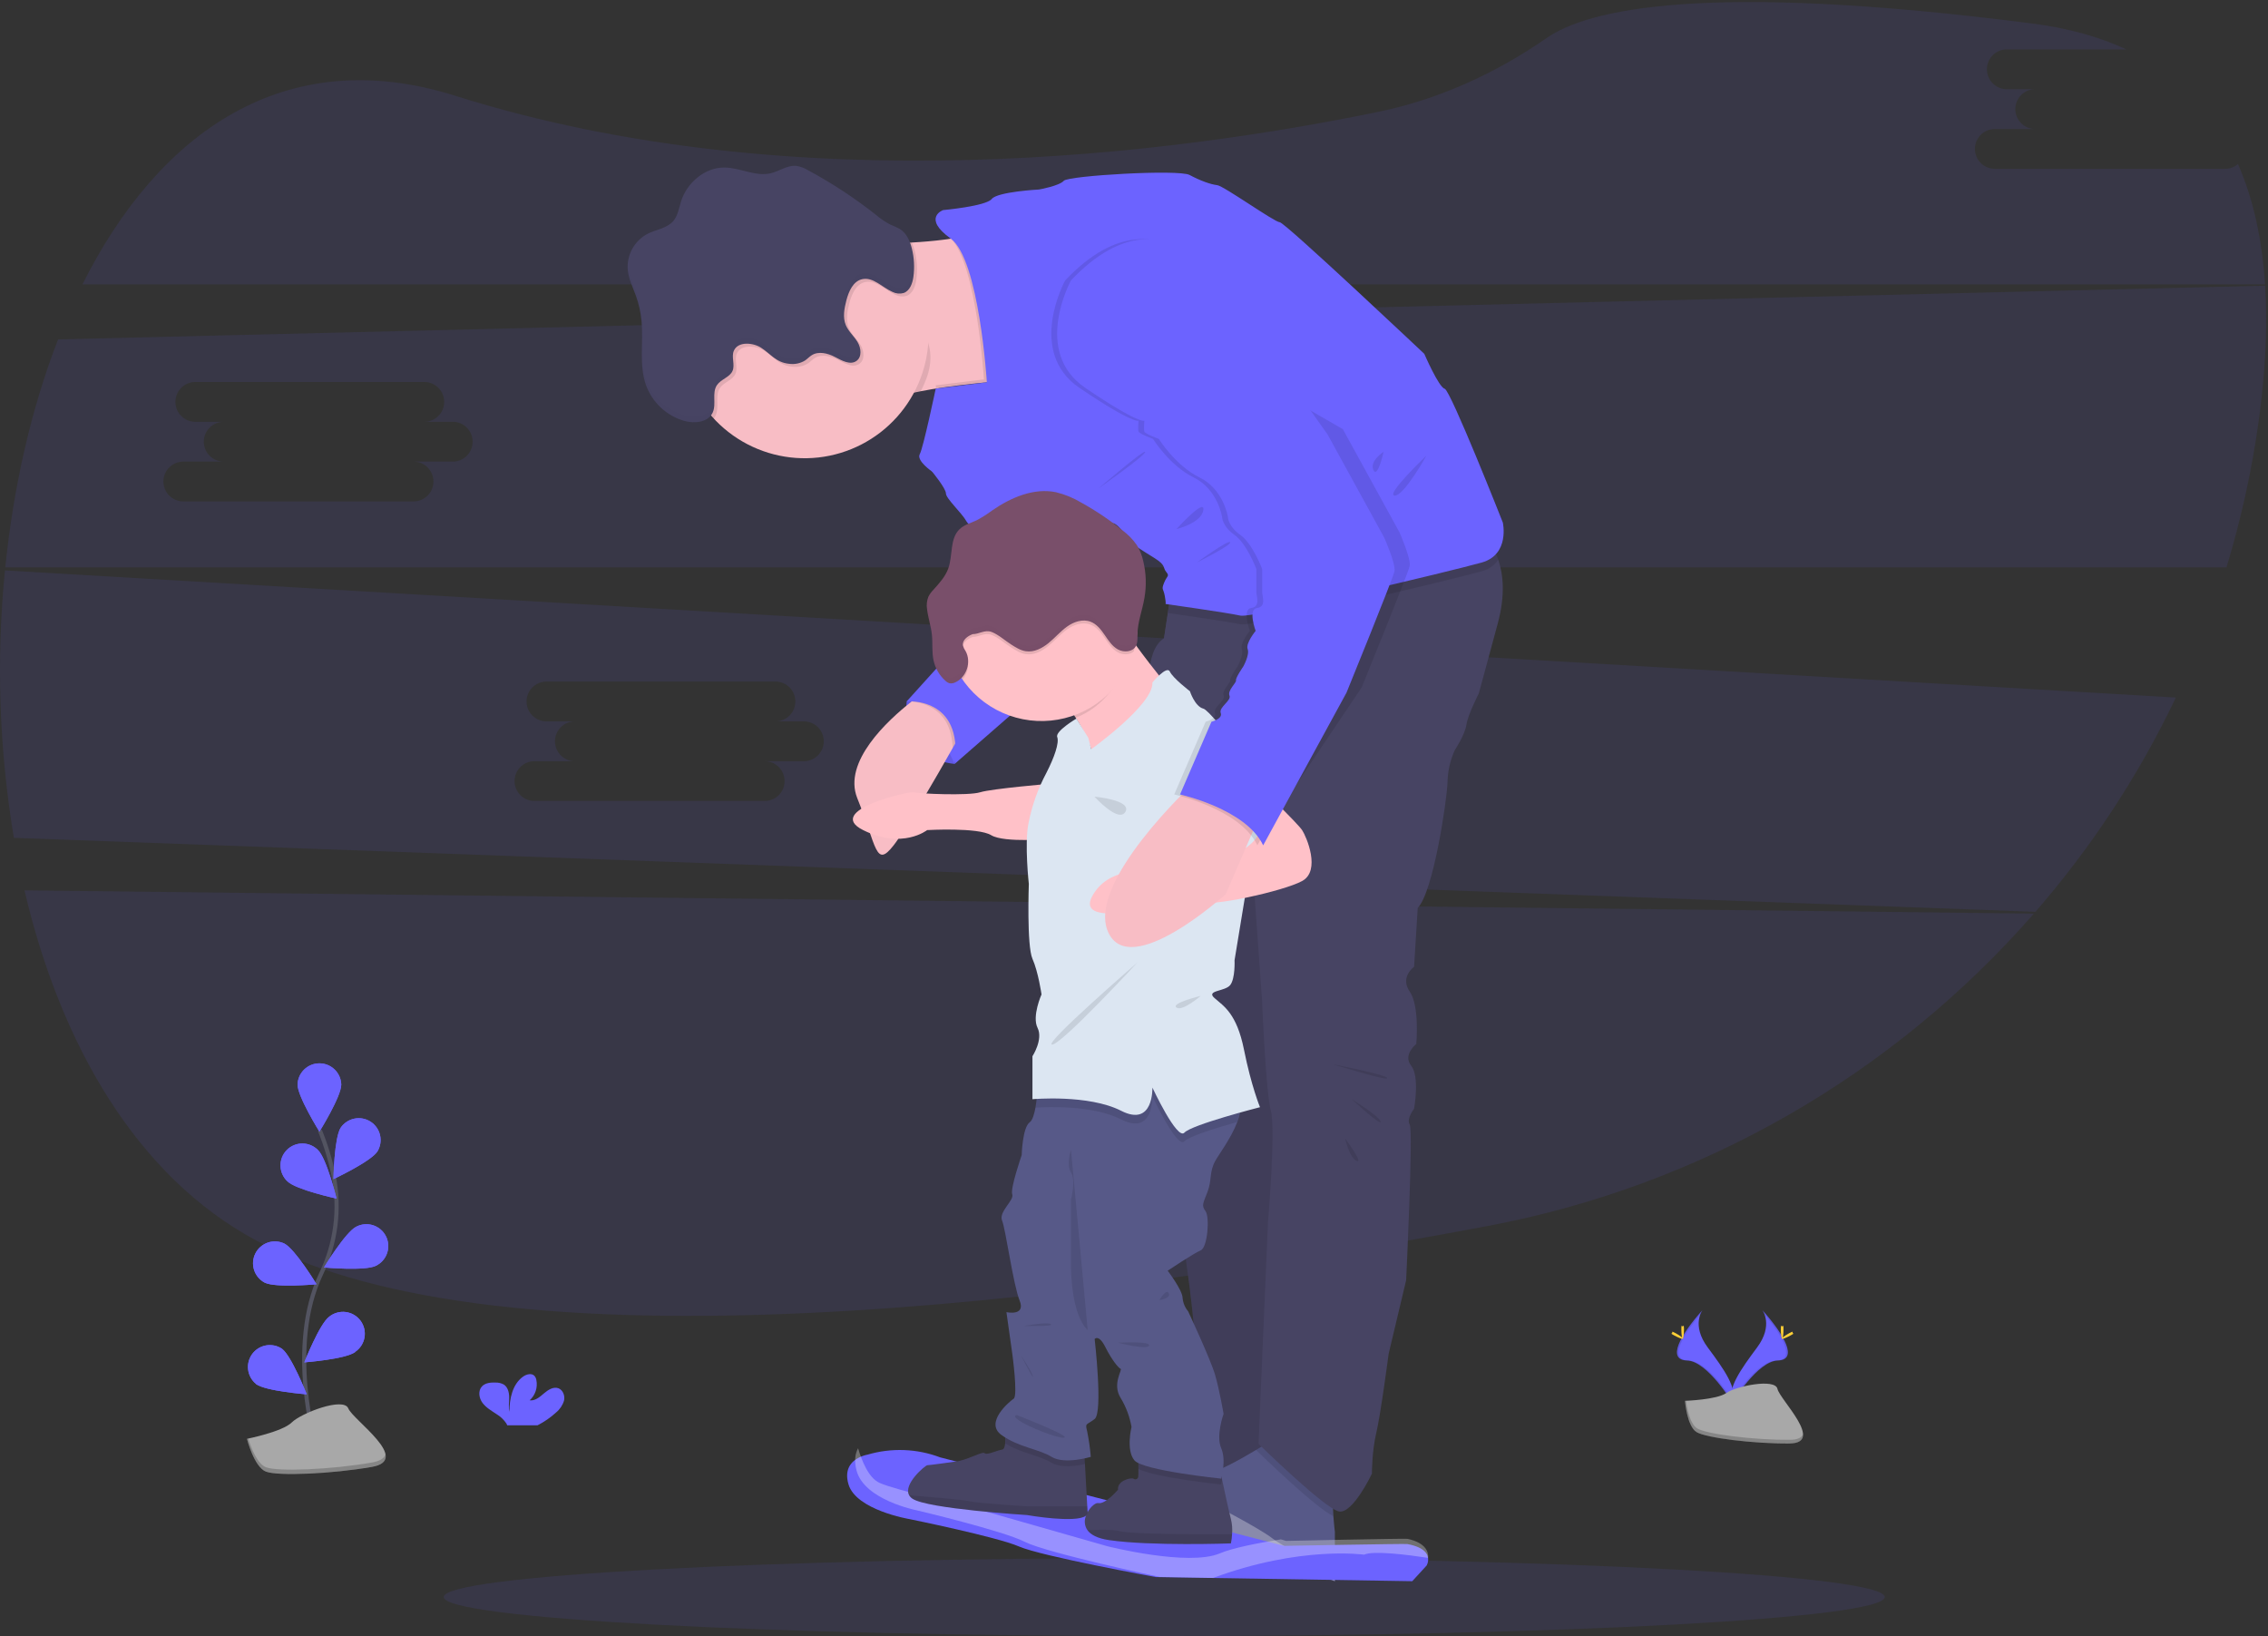 <svg width="1098" height="792" viewBox="0 0 1098 792" fill="none" xmlns="http://www.w3.org/2000/svg">
<rect x="0" y="0" width="1098" height="792" fill="#333333" stroke="none"/>
<g id="fatherhood 1">
<g id="Group">
<path id="Vector" opacity="0.1" d="M11.86 430.97C29.22 505.17 65.969 569.31 124.039 600.44C244.749 665.05 516.96 631.72 720.109 593.44C822.765 574.161 915.947 520.896 984.65 442.22L11.86 430.97Z" fill="#6C63FF"/>
<path id="Vector 2" opacity="0.1" d="M1077.21 81.71H965.74C963.186 81.71 960.737 80.695 958.931 78.889C957.125 77.084 956.109 74.634 956.109 72.08C956.109 69.526 957.125 67.076 958.931 65.271C960.737 63.465 963.186 62.45 965.74 62.45H985.01C982.508 62.369 980.136 61.319 978.395 59.521C976.654 57.723 975.681 55.318 975.681 52.815C975.681 50.312 976.654 47.907 978.395 46.109C980.136 44.311 982.508 43.261 985.01 43.18H971.25C968.748 43.099 966.376 42.049 964.635 40.251C962.894 38.453 961.919 36.048 961.919 33.545C961.919 31.042 962.894 28.637 964.635 26.839C966.376 25.041 968.748 23.991 971.25 23.91H1029.43C1016.52 17.91 1001.43 13.64 984.04 11.4C825.4 -8.97 768.76 4.51 748.78 18.4C724.13 35.5 696.63 48.08 667.24 54.14C569.36 74.33 386.309 98.63 220.399 46.36C137.939 20.36 76.659 64.28 39.919 137.64H1096.56C1095.18 116.32 1091.05 96.64 1083.47 79.4C1081.73 80.897 1079.51 81.717 1077.21 81.71Z" fill="#6C63FF"/>
<path id="Vector 3" opacity="0.1" d="M2.399 276.1C-1.882 319.251 -0.429 362.78 6.719 405.55L985.4 441.35C1012.65 410.009 1035.52 375.122 1053.4 337.64L2.399 276.1ZM389.479 368.44H370.21C372.764 368.44 375.212 369.455 377.018 371.261C378.824 373.067 379.839 375.516 379.839 378.07C379.839 380.624 378.824 383.073 377.018 384.879C375.212 386.685 372.764 387.7 370.21 387.7H258.74C256.186 387.7 253.736 386.685 251.93 384.879C250.124 383.073 249.109 380.624 249.109 378.07C249.109 375.516 250.124 373.067 251.93 371.261C253.736 369.455 256.186 368.44 258.74 368.44H278.009C275.507 368.359 273.136 367.309 271.395 365.511C269.654 363.713 268.68 361.308 268.68 358.805C268.68 356.302 269.654 353.897 271.395 352.099C273.136 350.301 275.507 349.251 278.009 349.17H264.249C261.747 349.089 259.375 348.039 257.634 346.241C255.893 344.443 254.919 342.038 254.919 339.535C254.919 337.032 255.893 334.627 257.634 332.829C259.375 331.031 261.747 329.981 264.249 329.9H375.719C378.221 329.981 380.594 331.031 382.335 332.829C384.076 334.627 385.049 337.032 385.049 339.535C385.049 342.038 384.076 344.443 382.335 346.241C380.594 348.039 378.221 349.089 375.719 349.17H389.479C391.981 349.251 394.353 350.301 396.094 352.099C397.835 353.897 398.809 356.302 398.809 358.805C398.809 361.308 397.835 363.713 396.094 365.511C394.353 367.309 391.981 368.359 389.479 368.44Z" fill="#6C63FF"/>
<path id="Vector 4" opacity="0.1" d="M1096.61 138.28L28.13 164.28C15.13 197.69 6.56 235.44 2.56 274.61H1077.89C1084.91 251.612 1090.1 228.095 1093.42 204.28C1096.62 181.27 1097.9 159.01 1096.61 138.28ZM219.48 223.44H200.21C201.475 223.44 202.727 223.689 203.895 224.173C205.064 224.657 206.125 225.366 207.019 226.261C207.914 227.155 208.623 228.216 209.107 229.385C209.591 230.553 209.84 231.805 209.84 233.07C209.84 234.335 209.591 235.587 209.107 236.755C208.623 237.924 207.914 238.985 207.019 239.879C206.125 240.774 205.064 241.483 203.895 241.967C202.727 242.451 201.475 242.7 200.21 242.7H88.74C86.186 242.7 83.736 241.685 81.93 239.879C80.124 238.074 79.109 235.624 79.109 233.07C79.109 230.516 80.124 228.067 81.93 226.261C83.736 224.455 86.186 223.44 88.74 223.44H108.01C105.508 223.359 103.136 222.309 101.395 220.511C99.653 218.713 98.68 216.308 98.68 213.805C98.68 211.302 99.653 208.897 101.395 207.099C103.136 205.301 105.508 204.251 108.01 204.17H94.249C91.748 204.089 89.376 203.039 87.635 201.241C85.893 199.443 84.92 197.038 84.92 194.535C84.92 192.032 85.893 189.627 87.635 187.829C89.376 186.031 91.748 184.981 94.249 184.9H205.72C208.222 184.981 210.594 186.031 212.335 187.829C214.076 189.627 215.049 192.032 215.049 194.535C215.049 197.038 214.076 199.443 212.335 201.241C210.594 203.039 208.222 204.089 205.72 204.17H219.48C221.982 204.251 224.354 205.301 226.095 207.099C227.836 208.897 228.81 211.302 228.81 213.805C228.81 216.308 227.836 218.713 226.095 220.511C224.354 222.309 221.982 223.359 219.48 223.44Z" fill="#6C63FF"/>
<path id="Vector 5" opacity="0.1" d="M563.63 791.89C756.284 791.89 912.46 783.437 912.46 773.01C912.46 762.583 756.284 754.13 563.63 754.13C370.977 754.13 214.799 762.583 214.799 773.01C214.799 783.437 370.977 791.89 563.63 791.89Z" fill="#6C63FF"/>
<path id="Vector 6" d="M853.22 634.18C853.22 634.18 858.709 641.37 850.679 652.18C842.649 662.99 836.029 672.18 838.679 678.95C838.679 678.95 850.789 658.8 860.679 658.52C870.569 658.24 864.06 646.3 853.22 634.18Z" fill="#6C63FF"/>
<path id="Vector 7" opacity="0.1" d="M853.22 634.18C853.694 634.876 854.07 635.633 854.34 636.43C863.96 647.74 869.08 658.29 859.84 658.55C851.22 658.8 840.889 674.2 838.419 678.09C838.497 678.392 838.595 678.689 838.71 678.98C838.71 678.98 850.82 658.83 860.71 658.55C870.6 658.27 864.06 646.3 853.22 634.18Z" fill="black"/>
<path id="Vector 8" d="M863.43 643.34C863.43 645.87 863.149 647.92 862.799 647.92C862.449 647.92 862.16 645.87 862.16 643.34C862.16 640.81 862.52 642 862.87 642C863.22 642 863.43 640.81 863.43 643.34Z" fill="#FFD037"/>
<path id="Vector 9" d="M866.93 646.36C864.71 647.57 862.78 648.3 862.61 647.99C862.44 647.68 864.11 646.45 866.33 645.24C868.55 644.03 867.67 644.91 867.84 645.24C868.01 645.57 869.15 645.15 866.93 646.36Z" fill="#FFD037"/>
<path id="Vector 10" d="M824.2 634.18C824.2 634.18 818.71 641.37 826.74 652.18C834.77 662.99 841.38 672.18 838.74 678.95C838.74 678.95 826.62 658.8 816.74 658.52C806.86 658.24 813.35 646.3 824.2 634.18Z" fill="#6C63FF"/>
<path id="Vector 11" opacity="0.1" d="M824.2 634.18C823.722 634.873 823.345 635.631 823.08 636.43C813.46 647.74 808.33 658.29 817.58 658.55C826.19 658.8 836.58 674.2 839 678.09C838.92 678.39 838.82 678.68 838.71 678.98C838.71 678.98 826.59 658.83 816.71 658.55C806.83 658.27 813.35 646.3 824.2 634.18Z" fill="black"/>
<path id="Vector 12" d="M813.99 643.34C813.99 645.87 814.27 647.92 814.62 647.92C814.97 647.92 815.26 645.87 815.26 643.34C815.26 640.81 814.899 642 814.549 642C814.199 642 813.99 640.81 813.99 643.34Z" fill="#FFD037"/>
<path id="Vector 13" d="M810.479 646.36C812.699 647.57 814.639 648.3 814.809 647.99C814.979 647.68 813.31 646.45 811.09 645.24C808.87 644.03 809.75 644.91 809.58 645.24C809.41 645.57 808.259 645.15 810.479 646.36Z" fill="#FFD037"/>
<path id="Vector 14" d="M815.74 678.04C815.74 678.04 831.1 677.56 835.74 674.27C840.38 670.98 859.37 667.03 860.52 672.27C861.67 677.51 883.6 698.56 866.26 698.7C848.92 698.84 825.97 696 821.35 693.19C816.73 690.38 815.74 678.04 815.74 678.04Z" fill="#A8A8A8"/>
<path id="Vector 15" opacity="0.2" d="M866.56 696.91C849.22 697.05 826.27 694.21 821.65 691.4C818.13 689.25 816.73 681.56 816.26 678.02H815.75C815.75 678.02 816.75 690.4 821.34 693.22C825.93 696.04 848.91 698.87 866.25 698.73C871.25 698.73 872.99 696.91 872.89 694.27C872.19 695.89 870.28 696.88 866.56 696.91Z" fill="black"/>
<path id="Vector 16" d="M269.239 683.66C271.074 682.162 272.413 680.143 273.079 677.87C273.569 675.58 272.589 672.87 270.399 671.98C267.939 671.04 265.309 672.75 263.309 674.47C261.309 676.19 259.039 678.16 256.429 677.79C257.771 676.575 258.775 675.032 259.343 673.312C259.911 671.593 260.023 669.756 259.669 667.98C259.555 667.244 259.244 666.553 258.769 665.98C257.399 664.52 254.929 665.14 253.289 666.29C248.089 669.95 246.639 677.02 246.609 683.37C246.089 681.08 246.529 678.69 246.519 676.37C246.509 674.05 245.859 671.37 243.879 670.14C242.65 669.484 241.271 669.16 239.879 669.2C237.539 669.11 234.939 669.35 233.339 671.05C231.339 673.18 231.869 676.74 233.599 679.05C235.329 681.36 237.949 682.86 240.359 684.47C242.299 685.623 243.953 687.199 245.199 689.08C245.341 689.347 245.461 689.624 245.559 689.91H260.209C263.487 688.243 266.525 686.141 269.239 683.66Z" fill="#6C63FF"/>
<path id="Vector 17" d="M152.809 699.44C152.809 699.44 138.749 651.73 155.439 616.62C162.544 601.935 164.691 585.34 161.559 569.33C160.014 561.747 157.774 554.323 154.869 547.15" stroke="#535461" stroke-width="2" stroke-miterlimit="10"/>
<path id="Vector 18" d="M165.22 524.95C165.22 530.8 154.64 547.76 154.64 547.76C154.64 547.76 144.049 530.76 144.049 524.95C144.134 522.199 145.287 519.589 147.263 517.673C149.239 515.757 151.883 514.685 154.635 514.685C157.387 514.685 160.031 515.757 162.007 517.673C163.983 519.589 165.135 522.199 165.22 524.95Z" fill="#6C63FF"/>
<path id="Vector 19" d="M182.719 557.34C179.549 562.25 161.439 570.73 161.439 570.73C161.439 570.73 161.769 550.73 164.949 545.83C166.512 543.557 168.899 541.984 171.604 541.444C174.309 540.905 177.118 541.442 179.433 542.941C181.748 544.441 183.386 546.784 184 549.473C184.614 552.162 184.154 554.985 182.719 557.34Z" fill="#6C63FF"/>
<path id="Vector 20" d="M181.959 612.69C176.739 615.32 156.829 613.5 156.829 613.5C156.829 613.5 167.209 596.41 172.429 593.78C173.674 593.121 175.038 592.716 176.441 592.591C177.844 592.465 179.258 592.621 180.6 593.049C181.943 593.476 183.186 594.167 184.258 595.082C185.33 595.996 186.208 597.115 186.842 598.373C187.476 599.631 187.853 601.002 187.95 602.408C188.047 603.813 187.863 605.224 187.408 606.557C186.954 607.89 186.237 609.12 185.302 610.173C184.366 611.226 183.23 612.082 181.959 612.69Z" fill="#6C63FF"/>
<path id="Vector 21" d="M171.949 654.44C167.249 657.92 147.319 659.44 147.319 659.44C147.319 659.44 154.659 640.85 159.319 637.37C160.428 636.461 161.711 635.786 163.089 635.387C164.467 634.989 165.912 634.874 167.335 635.051C168.759 635.227 170.132 635.691 171.371 636.414C172.61 637.137 173.689 638.105 174.543 639.258C175.396 640.41 176.007 641.725 176.338 643.121C176.668 644.517 176.711 645.965 176.465 647.378C176.219 648.792 175.688 650.14 174.905 651.342C174.122 652.544 173.102 653.574 171.909 654.37L171.949 654.44Z" fill="#6C63FF"/>
<path id="Vector 22" d="M139.22 571.86C143.41 575.93 162.95 580.16 162.95 580.16C162.95 580.16 158.16 560.75 153.95 556.67C152.961 555.66 151.78 554.857 150.476 554.311C149.173 553.764 147.774 553.484 146.36 553.486C144.947 553.489 143.547 553.775 142.246 554.326C140.945 554.878 139.767 555.685 138.782 556.699C137.797 557.713 137.027 558.914 136.513 560.231C136 561.548 135.756 562.954 135.795 564.367C135.833 565.78 136.154 567.171 136.739 568.458C137.323 569.745 138.161 570.902 139.2 571.86H139.22Z" fill="#6C63FF"/>
<path id="Vector 23" d="M128.129 620.83C133.349 623.46 153.26 621.64 153.26 621.64C153.26 621.64 142.879 604.56 137.659 601.92C135.159 600.723 132.291 600.554 129.668 601.448C127.045 602.343 124.877 604.23 123.629 606.705C122.382 609.18 122.155 612.046 122.996 614.687C123.838 617.327 125.68 619.533 128.129 620.83Z" fill="#6C63FF"/>
<path id="Vector 24" d="M123.889 669.91C128.589 673.38 148.509 674.91 148.509 674.91C148.509 674.91 141.179 656.32 136.509 652.84C134.247 651.331 131.492 650.75 128.814 651.217C126.136 651.684 123.74 653.163 122.122 655.347C120.504 657.532 119.788 660.255 120.123 662.953C120.457 665.651 121.817 668.117 123.919 669.84L123.889 669.91Z" fill="#6C63FF"/>
<path id="Vector 25" d="M165.22 524.95C165.22 530.8 154.64 547.76 154.64 547.76C154.64 547.76 144.049 530.76 144.049 524.95C144.134 522.199 145.287 519.589 147.263 517.673C149.239 515.757 151.883 514.685 154.635 514.685C157.387 514.685 160.031 515.757 162.007 517.673C163.983 519.589 165.135 522.199 165.22 524.95Z" fill="#6C63FF"/>
<path id="Vector 26" d="M182.719 557.34C179.549 562.25 161.439 570.73 161.439 570.73C161.439 570.73 161.769 550.73 164.949 545.83C166.512 543.557 168.899 541.984 171.604 541.444C174.309 540.905 177.118 541.442 179.433 542.941C181.748 544.441 183.386 546.784 184 549.473C184.614 552.162 184.154 554.985 182.719 557.34Z" fill="#6C63FF"/>
<path id="Vector 27" d="M181.959 612.69C176.739 615.32 156.829 613.5 156.829 613.5C156.829 613.5 167.209 596.41 172.429 593.78C173.674 593.121 175.038 592.716 176.441 592.591C177.844 592.465 179.258 592.621 180.6 593.049C181.943 593.476 183.186 594.167 184.258 595.082C185.33 595.996 186.208 597.115 186.842 598.373C187.476 599.631 187.853 601.002 187.95 602.408C188.047 603.813 187.863 605.224 187.408 606.557C186.954 607.89 186.237 609.12 185.302 610.173C184.366 611.226 183.23 612.082 181.959 612.69Z" fill="#6C63FF"/>
<path id="Vector 28" d="M171.949 654.44C167.249 657.92 147.319 659.44 147.319 659.44C147.319 659.44 154.659 640.85 159.319 637.37C160.428 636.461 161.711 635.786 163.089 635.387C164.467 634.989 165.912 634.874 167.335 635.051C168.759 635.227 170.132 635.691 171.371 636.414C172.61 637.137 173.689 638.105 174.543 639.258C175.396 640.41 176.007 641.725 176.338 643.121C176.668 644.517 176.711 645.965 176.465 647.378C176.219 648.792 175.688 650.14 174.905 651.342C174.122 652.544 173.102 653.574 171.909 654.37L171.949 654.44Z" fill="#6C63FF"/>
<path id="Vector 29" d="M139.22 571.86C143.41 575.93 162.95 580.16 162.95 580.16C162.95 580.16 158.16 560.75 153.95 556.67C152.961 555.66 151.78 554.857 150.476 554.311C149.173 553.764 147.774 553.484 146.36 553.486C144.947 553.489 143.547 553.775 142.246 554.326C140.945 554.878 139.767 555.685 138.782 556.699C137.797 557.713 137.027 558.914 136.513 560.231C136 561.548 135.756 562.954 135.795 564.367C135.833 565.78 136.154 567.171 136.739 568.458C137.323 569.745 138.161 570.902 139.2 571.86H139.22Z" fill="#6C63FF"/>
<path id="Vector 30" d="M128.129 620.83C133.349 623.46 153.26 621.64 153.26 621.64C153.26 621.64 142.879 604.56 137.659 601.92C135.159 600.723 132.291 600.554 129.668 601.448C127.045 602.343 124.877 604.23 123.629 606.705C122.382 609.18 122.155 612.046 122.996 614.687C123.838 617.327 125.68 619.533 128.129 620.83Z" fill="#6C63FF"/>
<path id="Vector 31" d="M123.889 669.91C128.589 673.38 148.509 674.91 148.509 674.91C148.509 674.91 141.179 656.32 136.509 652.84C134.247 651.331 131.492 650.75 128.814 651.217C126.136 651.684 123.74 653.163 122.122 655.347C120.504 657.532 119.788 660.255 120.123 662.953C120.457 665.651 121.817 668.117 123.919 669.84L123.889 669.91Z" fill="#6C63FF"/>
<path id="Vector 32" d="M119.56 696.44C119.56 696.44 136.68 693.04 141.24 688.51C145.8 683.98 166.34 676.05 168.62 681.71C170.9 687.37 199.42 706.63 180.02 710.03C160.62 713.43 134.389 714.56 128.689 712.29C122.989 710.02 119.56 696.44 119.56 696.44Z" fill="#A8A8A8"/>
<path id="Vector 33" opacity="0.2" d="M180.049 707.91C160.66 711.31 134.42 712.44 128.72 710.18C124.38 708.45 121.36 700.18 120.17 696.31L119.56 696.44C119.56 696.44 122.989 710.03 128.689 712.29C134.389 714.55 160.63 713.42 180.02 710.03C185.62 709.03 187.22 706.74 186.62 703.83C186.17 705.72 184.219 707.18 180.049 707.91Z" fill="black"/>
<path id="Vector 34" d="M438.959 339.5C438.959 339.5 435.609 366.95 462.179 369.76L466.179 350.76L457.809 339.5L445.819 335.44L438.959 339.5Z" fill="#6C63FF"/>
<path id="Vector 35" opacity="0.1" d="M445.819 335.44L438.959 339.49C438.959 339.49 435.609 366.94 462.179 369.75" fill="black"/>
<path id="Vector 36" d="M487.169 184.29C487.169 184.29 469.239 185.39 451.259 188.37C449.419 188.683 447.589 189.017 445.769 189.37C444.709 189.57 443.669 189.78 442.629 190.01C433.209 191.95 424.629 194.47 419.629 197.69C413.629 201.54 411.629 191.17 411.439 176.76C411.359 171.69 411.529 166.13 411.799 160.51C412.149 154.01 412.659 147.43 413.199 141.51C414.389 128.39 415.759 118.19 415.759 118.19C415.759 118.19 422.04 118.19 430.43 117.9L433.129 117.8C435.759 117.7 438.549 117.56 441.359 117.39C442.689 117.32 444.029 117.24 445.359 117.14C450.679 116.76 455.929 116.22 460.359 115.52C465.079 114.76 468.909 113.8 470.989 112.52C480.489 106.86 487.169 184.29 487.169 184.29Z" fill="#F8BDC5"/>
<path id="Vector 37" d="M567.06 285.65L563.56 308.88C563.56 308.88 555.93 318.38 556.93 323.66C557.93 328.94 566.73 562.28 566.73 562.28C566.73 562.28 583.98 660.82 577.99 673.49C572 686.16 577.64 715.73 577.64 715.73L613.54 710.1L625.54 279.31L567.06 285.65Z" fill="#474463"/>
<path id="Vector 38" opacity="0.1" d="M567.06 285.65L563.56 308.88C563.56 308.88 555.93 318.38 556.93 323.66C557.93 328.94 566.73 562.28 566.73 562.28C566.73 562.28 583.98 660.82 577.99 673.49C572 686.16 577.64 715.73 577.64 715.73L613.54 710.1L625.54 279.31L567.06 285.65Z" fill="black"/>
<path id="Vector 39" d="M646.249 721.71C645.109 723.6 645.2 729.16 645.52 733.89C645.8 737.96 646.249 741.42 646.249 741.42V765.35C646.249 765.35 607.89 751.98 586.77 737.9C578.06 732.09 575.579 726.69 576.059 722.37C576.759 716.22 583.46 712.21 586.77 712.21C589.93 712.21 599.91 706.7 608.09 701.83C614.52 698.02 619.859 694.61 619.859 694.61C619.859 694.61 648.359 718.19 646.249 721.71Z" fill="#575988"/>
<path id="Vector 40" opacity="0.1" d="M646.25 721.71C645.11 723.6 645.2 729.16 645.52 733.89C636.99 729.89 610.58 704.27 608.09 701.83C614.52 698.02 619.859 694.61 619.859 694.61C619.859 694.61 648.36 718.19 646.25 721.71Z" fill="black"/>
<path id="Vector 41" d="M725.09 301.84L715.94 335.63C715.94 335.63 710.66 345.83 709.94 350.76C709.22 355.69 704.31 363.08 704.31 363.08C702.088 367.944 700.89 373.213 700.79 378.56C700.44 388.07 693.789 432.06 686.359 439.45L684.6 467.96C684.6 467.96 677.6 472.88 682.49 479.96C687.38 487.04 685.66 505.3 685.66 505.3C685.66 505.3 678.97 510.58 683.2 515.86C687.43 521.14 684.6 536.63 684.6 536.63C684.6 536.63 680.73 541.55 682.49 544.37C684.25 547.19 680.75 619.69 680.75 619.69L672.29 655.23C672.29 655.23 668.41 684.8 666.29 693.6C664.17 702.4 664.18 713.3 664.18 713.3C664.18 713.3 655.03 732.66 648.34 731.61C641.65 730.56 609.28 698.87 609.28 698.87L613.85 591.87C613.85 591.87 617.72 546.47 615.26 537.67C612.8 528.87 611.04 484.88 611.04 484.88L606.11 415.55L556.89 338.12C556.89 338.12 553.32 315.59 563.52 308.91L565.37 296.74L567.04 285.68L625.47 279.34L714.859 256.12C714.859 256.12 721.749 260.37 725.359 270.98C727.829 278.13 728.78 288.21 725.09 301.84Z" fill="#474463"/>
<path id="Vector 42" d="M569.56 337.44C569.56 337.44 528.03 388.44 529.79 374.19C530.89 365.24 525.21 354.31 520.79 347.4C518.18 343.29 516.02 340.6 516.02 340.6C516.02 340.6 541.36 294.15 542.77 300.48C543.22 302.48 546.149 307.07 549.919 312.31C557.869 323.29 569.56 337.44 569.56 337.44Z" fill="#FFC1C8"/>
<path id="Vector 43" opacity="0.3" d="M646.249 760.37V765.37C646.249 765.37 607.89 752 586.77 737.92C578.06 732.11 575.579 726.71 576.059 722.39C587.719 728.29 609.409 739.54 615.979 744.61C621.559 748.91 635.979 755.72 646.249 760.37Z" fill="white"/>
<g id="skate">
<path id="Vector 44" d="M691.4 755.33C691.334 756.165 691.099 756.978 690.71 757.72L683.71 765.35L585.869 763.78L559.559 763.35C559.559 763.35 504.18 753.27 493.39 748.57C482.6 743.87 440.18 735.27 440.18 735.27C440.18 735.27 414.56 730.97 410.8 718.54C409.53 714.33 410.169 711.32 411.559 709.18C414.289 704.99 419.949 704.11 419.949 704.11C431.51 700.695 443.872 701.151 455.15 705.41L619.15 747.6L621.689 748.25C621.689 748.25 680.149 747.16 681.329 747.37C690.299 749.01 691.61 752.82 691.4 755.33Z" fill="#6C63FF"/>
<path id="Vector 45" opacity="0.3" d="M691.4 754.064C681.696 752.592 664.773 750.419 660.414 752.512C660.414 752.512 629.635 748.074 587.288 763.78L561.38 763.286C561.38 763.286 506.765 751.695 496.124 746.291C485.483 740.887 443.649 730.999 443.649 730.999C443.649 730.999 418.383 726.054 414.675 711.762C413.422 706.922 414.053 703.461 415.424 701C417.15 706.864 420.473 715.361 425.779 717.741C434.112 721.478 468.363 729.09 468.363 729.09L536.154 748.441C536.154 748.441 575.296 758.341 590.532 751.891C596.775 749.269 608.491 746.935 620.118 745.107L622.623 745.854C622.623 745.854 680.276 744.601 681.439 744.843C690.315 746.797 691.607 751.178 691.4 754.064Z" fill="white"/>
</g>
<path id="Vector 46" d="M596.47 742.66C596.387 744.134 596.202 745.601 595.919 747.05C595.919 747.05 557.039 748.44 536.799 745.44C531.209 744.61 528.049 742.82 526.479 740.68C525.778 739.669 525.344 738.497 525.216 737.274C525.088 736.05 525.273 734.814 525.75 733.68C525.974 733.028 526.258 732.399 526.6 731.8C528.11 729.16 530.43 727.29 531.7 727.54C535.22 728.25 541.26 721.03 541.26 721.03C540.78 716.62 547.71 715.03 548.79 715.75C548.983 715.898 549.209 715.994 549.45 716.029C549.691 716.063 549.937 716.034 550.164 715.946C550.39 715.857 550.589 715.712 550.742 715.523C550.896 715.335 550.999 715.11 551.04 714.87C551.11 714.54 551.13 712.95 551.13 711.09C551.13 707.99 551.04 704.09 551.04 704.09L590.12 708.84L591.669 716.31C593.089 722.97 595.069 732.12 595.919 735.25C596.51 737.673 596.697 740.177 596.47 742.66Z" fill="#474463"/>
<path id="Vector 47" opacity="0.1" d="M596.47 742.66C596.387 744.134 596.202 745.601 595.919 747.05C595.919 747.05 557.039 748.44 536.799 745.44C531.209 744.61 528.049 742.82 526.479 740.68C531.669 740.37 538.42 740.2 542.6 741.22C548.56 742.7 584.21 742.7 596.47 742.66Z" fill="black"/>
<path id="Vector 48" d="M526.559 731.78C526.602 732.141 526.545 732.507 526.395 732.838C526.245 733.169 526.008 733.453 525.709 733.66C520.789 737.46 497.179 733.33 497.179 733.33C497.179 733.33 448.939 730.33 441.729 725.41C441.078 724.982 440.534 724.411 440.139 723.74C437.139 718.32 447.999 709.22 448.939 709.22C449.879 709.22 462.849 707.45 463.719 707.28C469.719 706.07 475.719 702.35 476.719 703.41C477.719 704.47 482.719 702 485.159 701.65C486.049 701.52 486.459 700.26 486.609 698.65C486.75 696.471 486.676 694.284 486.389 692.12L524.919 702.49L525.259 708.63L526.369 729.07L526.509 731.58C526.533 731.645 526.55 731.712 526.559 731.78Z" fill="#474463"/>
<path id="Vector 49" opacity="0.1" d="M497.219 733.33C497.219 733.33 448.98 730.33 441.77 725.41C441.119 724.982 440.575 724.411 440.18 723.74C449.95 724.54 466.24 725.89 469.18 726.64C473.41 727.64 497.18 729.1 497.18 729.1H526.41L526.549 731.61C527.819 738.69 497.219 733.33 497.219 733.33Z" fill="black"/>
<path id="Vector 50" d="M466.759 352.17C466.759 352.17 464.539 356.17 461.199 362.11C453.199 376.23 438.809 401.26 432.619 409.18C423.819 420.44 424.529 409.89 415.019 386.31C407.959 368.77 429.689 348.7 441.309 339.58C445.309 336.41 448.109 334.58 448.109 334.58L466.759 352.17Z" fill="#F8BDC5"/>
<path id="Vector 51" d="M509.339 379.27C509.339 379.27 480.129 381.73 474.499 383.49C468.869 385.25 444.589 384.19 442.499 383.49C440.409 382.79 398.849 392.29 417.859 401.79C436.869 411.29 448.859 401.79 448.859 401.79C448.859 401.79 473.499 400.38 479.859 404.26C486.219 408.14 509.419 406.02 509.419 406.02L509.339 379.27Z" fill="#FFC1C8"/>
<path id="Vector 52" opacity="0.1" d="M448.659 163.88C452.259 173.09 450.01 181.11 445.77 189.34C435.15 191.34 425.159 194.09 419.599 197.66C403.759 207.87 415.729 118.12 415.729 118.12C415.729 118.12 423.389 118.12 433.099 117.73C430.159 131.15 441.299 145.08 448.659 163.88Z" fill="black"/>
<path id="Vector 53" d="M449.559 161.88C449.54 176.621 444.096 190.839 434.264 201.822C424.432 212.805 410.902 219.784 396.253 221.429C381.604 223.073 366.863 219.268 354.841 210.738C342.818 202.209 334.357 189.552 331.07 175.183C327.783 160.813 329.902 145.736 337.02 132.828C344.139 119.92 355.76 110.085 369.667 105.197C383.574 100.31 398.792 100.713 412.421 106.33C426.049 111.946 437.134 122.383 443.559 135.65C447.519 143.826 449.571 152.795 449.559 161.88Z" fill="#F8BDC5"/>
<path id="Vector 54" opacity="0.1" d="M725.38 270.95C723.48 273.715 720.635 275.689 717.38 276.5C703.65 280.37 606.86 303.6 600.53 302.19C594.94 300.95 570.949 297.5 565.419 296.71L567.09 285.65L625.52 279.31L714.91 256.09C714.91 256.09 721.77 260.34 725.38 270.95Z" fill="black"/>
<path id="Vector 55" opacity="0.1" d="M487.169 184.29C475.728 184.976 464.331 186.244 453.02 188.09C453.181 187.575 453.16 187.021 452.96 186.52L476.359 183.63C476.359 183.63 472.939 128.63 460.359 115.45C465.079 114.69 468.91 113.73 470.99 112.45C480.49 106.86 487.169 184.29 487.169 184.29Z" fill="black"/>
<path id="Vector 56" d="M456.559 101.69C456.559 101.69 477.329 99.82 480.139 96.3C482.949 92.78 503.019 91.73 503.019 91.73C503.019 91.73 512.869 89.97 515.019 87.5C517.169 85.03 570.62 81.87 575.9 84.69C581.18 87.51 586.11 89.26 589.28 89.62C592.45 89.98 617.08 107.56 619.54 107.56C622 107.56 689.54 171.27 689.54 171.27C689.54 171.27 696.54 187.46 699.4 188.16C702.26 188.86 727.559 252.92 727.559 252.92C727.559 252.92 731.079 268.4 717.359 272.28C703.639 276.16 606.839 299.38 600.509 297.97C594.179 296.56 564.259 292.34 564.259 292.34C564.259 292.34 564.61 292.34 563.91 288.47C563.21 284.6 562.149 285.65 563.549 282.13C564.949 278.61 566.369 278.96 564.609 276.85C562.849 274.74 564.609 273.68 558.979 270.16C553.349 266.64 546.98 262.77 546.66 261.72C546.34 260.67 541.379 253.62 538.919 253.27C536.459 252.92 467.469 233.56 467.469 233.56L451.279 228.28C451.279 228.28 443.539 223 445.279 219.84C447.019 216.68 453.009 188.09 453.009 188.09L477.759 185.04C477.759 185.04 474.069 125.44 460.209 115.44C446.349 105.44 456.559 101.69 456.559 101.69Z" fill="#6C63FF"/>
<path id="Vector 57" opacity="0.1" d="M466.759 352.17C466.759 352.17 464.539 356.17 461.199 362.11C460.679 343.75 447.839 340.19 441.309 339.58C445.309 336.41 448.109 334.58 448.109 334.58L466.759 352.17Z" fill="black"/>
<path id="Vector 58" d="M449.559 218.78L451.259 228.28C451.259 228.28 457.949 236.38 457.949 238.84C457.949 241.3 465.689 248.34 467.809 252.21C469.929 256.08 477.31 256.79 474.49 263.48C471.67 270.17 455.49 321.2 455.49 321.2L438.949 339.5C438.949 339.5 466.399 337.03 462.169 369.76L497.719 338.76L525.559 288.11C525.559 288.11 498.459 236.73 497.409 232.51C496.359 228.29 449.559 218.78 449.559 218.78Z" fill="#6C63FF"/>
<path id="Vector 59" opacity="0.1" d="M531.87 236.38C531.87 236.38 554.39 220.54 554.39 218.78C554.39 217.02 531.87 236.38 531.87 236.38Z" fill="black"/>
<path id="Vector 60" opacity="0.1" d="M569.56 256.09C569.56 256.09 581.56 253.27 582.56 246.94C583.56 240.61 569.56 256.09 569.56 256.09Z" fill="black"/>
<path id="Vector 61" opacity="0.1" d="M579.38 272.28C579.38 272.28 596.28 263.91 595.57 262.46C594.86 261.01 579.38 272.28 579.38 272.28Z" fill="black"/>
<path id="Vector 62" opacity="0.1" d="M669.83 218.67C669.83 218.67 662.83 223.24 664.91 227.52C666.99 231.8 669.83 218.67 669.83 218.67Z" fill="black"/>
<path id="Vector 63" opacity="0.1" d="M690.559 220.54C690.559 220.54 670.619 239.54 675.129 239.9C679.639 240.26 690.559 220.54 690.559 220.54Z" fill="black"/>
<path id="Vector 64" opacity="0.1" d="M645.2 515.12C645.2 515.12 670.89 520.05 671.59 521.81C672.29 523.57 645.2 515.12 645.2 515.12Z" fill="black"/>
<path id="Vector 65" opacity="0.1" d="M654.35 532.01C654.35 532.01 668.069 540.46 668.419 542.92C668.769 545.38 654.35 532.01 654.35 532.01Z" fill="black"/>
<path id="Vector 66" opacity="0.1" d="M651.18 551.02C651.18 551.02 653.29 560.52 656.81 561.93C660.33 563.34 651.18 551.02 651.18 551.02Z" fill="black"/>
<path id="Vector 67" opacity="0.1" d="M443.619 135.34C443.619 135.44 443.619 135.55 443.569 135.65C443.089 138.78 441.809 142.17 438.869 143.21C437.093 143.71 435.194 143.535 433.539 142.72C428.539 140.53 424.089 135.27 418.749 136.54C416.209 137.14 414.429 139.07 413.169 141.44C412.295 143.146 411.624 144.948 411.169 146.81C410.169 150.73 409.37 154.99 410.9 158.72C411.152 159.33 411.452 159.919 411.799 160.48C413.219 162.75 415.219 164.68 416.619 166.97C418.359 169.83 418.809 174.12 416.099 176.08C415.419 176.527 414.648 176.817 413.842 176.93C413.036 177.042 412.215 176.974 411.439 176.73C409.454 176.106 407.545 175.261 405.749 174.21C402.209 172.36 397.749 171.21 394.389 173.35C393.229 174.07 392.299 175.11 391.189 175.87C388.882 177.299 386.146 177.869 383.46 177.48C377.1 176.83 374.719 172.8 369.859 169.68C366.299 167.38 358.86 166.4 356.74 171.1C355.38 174.1 357.399 177.88 356.069 180.94C354.739 184 350.509 184.94 348.549 187.78C345.969 191.52 348.369 196.93 346.479 201.08C346.19 201.723 345.802 202.317 345.329 202.84C334.732 191.421 328.976 176.338 329.271 160.763C329.566 145.187 335.889 130.333 346.911 119.324C357.933 108.315 372.795 102.009 388.371 101.732C403.947 101.456 419.024 107.23 430.43 117.84L433.129 117.74C435.759 117.64 438.549 117.5 441.359 117.33C442.023 118.737 442.543 120.208 442.909 121.72C443.997 126.175 444.238 130.796 443.619 135.34Z" fill="black"/>
<path id="Vector 68" d="M355.309 169.7C353.939 172.7 355.959 176.48 354.639 179.53C353.319 182.58 349.059 183.53 347.119 186.37C344.529 190.12 346.929 195.53 345.049 199.67C342.889 204.4 336.369 205.14 331.369 203.76C327.097 202.54 323.178 200.321 319.934 197.287C316.689 194.253 314.213 190.49 312.71 186.31C309.32 176.66 311.509 166.04 310.629 155.85C310.254 151.483 309.313 147.184 307.829 143.06C306.379 139.06 304.4 135.12 303.93 130.87C303.594 127.264 304.345 123.64 306.088 120.465C307.831 117.291 310.487 114.711 313.71 113.06C317.83 111.06 322.9 110.49 325.9 107.06C328.2 104.4 328.689 100.69 329.759 97.34C332.649 88.34 341.279 81 350.759 81.09C358.339 81.15 365.759 85.62 373.169 83.86C377.359 82.86 381.17 79.86 385.49 80.29C387.559 80.615 389.541 81.353 391.319 82.46C402.821 88.672 413.764 95.866 424.029 103.96C426.152 105.789 428.478 107.369 430.96 108.67C432.558 109.293 434.117 110.011 435.629 110.82C438.859 112.82 440.549 116.63 441.469 120.33C442.573 124.783 442.825 129.404 442.21 133.95C441.77 137.16 440.51 140.76 437.46 141.83C435.678 142.327 433.774 142.145 432.119 141.32C427.119 139.15 422.679 133.89 417.339 135.15C412.979 136.15 410.88 141.09 409.74 145.42C408.74 149.34 407.919 153.6 409.469 157.34C410.749 160.44 413.47 162.71 415.18 165.58C416.89 168.45 417.379 172.74 414.659 174.69C411.659 176.86 407.589 174.55 404.299 172.83C400.779 170.98 396.299 169.83 392.949 171.96C391.799 172.68 390.869 173.72 389.749 174.49C387.44 175.905 384.71 176.471 382.029 176.09C375.659 175.44 373.28 171.41 368.43 168.29C364.86 165.97 357.439 164.99 355.309 169.7Z" fill="#474463"/>
<path id="Vector 69" opacity="0.1" d="M549.93 312.26C549.66 313.76 547.6 313.93 547.18 315.39C543.18 329.5 534.379 342.19 520.799 347.39C518.189 343.28 516.03 340.59 516.03 340.59C516.03 340.59 541.37 294.14 542.78 300.47C543.23 302.44 546.16 307.02 549.93 312.26Z" fill="black"/>
<path id="Vector 70" d="M550.679 302.54C550.681 311.729 547.958 320.713 542.854 328.355C537.75 335.996 530.495 341.953 522.005 345.471C513.516 348.989 504.175 349.91 495.162 348.119C486.149 346.327 477.869 341.903 471.37 335.406C464.872 328.909 460.446 320.63 458.652 311.618C456.859 302.605 457.779 293.263 461.296 284.773C464.812 276.283 470.766 269.026 478.406 263.921C486.047 258.815 495.03 256.09 504.219 256.09C510.326 256.068 516.376 257.254 522.023 259.58C527.669 261.906 532.799 265.327 537.118 269.644C541.436 273.962 544.859 279.091 547.186 284.737C549.514 290.383 550.7 296.433 550.679 302.54Z" fill="#FFC1C8"/>
<path id="Vector 71" opacity="0.1" d="M524.999 702.52L525.34 708.66C521.27 709.56 513.53 710.74 509.02 707.98C503.19 704.41 494.579 703.54 486.689 698.68C486.83 696.501 486.756 694.314 486.469 692.15L524.999 702.52Z" fill="black"/>
<path id="Vector 72" opacity="0.1" d="M591.669 716.33C591.399 717.7 591.15 718.54 591.15 718.54C591.15 718.54 560.1 715.36 551.15 711.07C551.15 707.97 551.06 704.07 551.06 704.07L590.14 708.82L591.669 716.33Z" fill="black"/>
<path id="Vector 73" d="M584.66 576.71C582.55 582.34 581.489 583.4 583.609 586.21C585.729 589.02 584.659 603.81 581.299 605.21C577.939 606.61 565.299 615.06 565.299 615.06C565.299 615.06 572.299 624.21 572.509 628.06C572.693 630.52 573.644 632.86 575.229 634.75C575.229 634.75 586.069 657.98 588.229 665.37C590.389 672.76 592.369 684.37 592.369 684.37C592.369 684.37 588.58 694.93 591.2 700.92C593.82 706.91 591.2 715.7 591.2 715.7C591.2 715.7 553.39 711.83 549.2 706.86C545.01 701.89 547.799 690.71 547.799 690.71C546.935 685.728 545.145 680.952 542.52 676.63C538.29 669.94 543.52 662.91 542.52 662.55C541.52 662.19 538.289 658.33 535.109 652C531.929 645.67 529.95 648.12 529.95 648.12C529.95 648.12 534.07 683.67 529.95 686.84C525.83 690.01 525.27 688.6 526.33 692.84C527.151 696.91 527.739 701.023 528.09 705.16C528.09 705.16 515.419 709.03 509.089 705.16C502.759 701.29 493.23 700.58 484.86 694.6C476.49 688.62 488.649 678.41 490.759 677C492.869 675.59 490.059 655.18 490.059 655.18L487.24 635.12C487.24 635.12 496.739 637.23 493.619 629.49C490.499 621.75 486.889 595 485.129 590.78C483.369 586.56 491.129 580.92 490.059 578.11C488.989 575.3 494.629 559.11 494.629 559.11C494.629 559.11 494.989 545.74 498.499 543.23C499.839 542.29 500.709 539.37 501.289 536.14C501.904 532.328 502.268 528.48 502.379 524.62C502.379 524.62 582.969 518.99 595.989 526.73C601.849 530.21 601.439 536.62 598.989 543.11C595.989 551.03 589.83 559.11 588.28 562.04C585.37 567.44 586.77 571.08 584.66 576.71Z" fill="#575988"/>
<path id="Vector 74" opacity="0.1" d="M598.889 543.11C588.889 545.92 575.57 550.05 573.4 552.42C569.88 556.3 557.91 530.6 557.91 530.6C557.91 530.6 558.62 549.92 542.78 541.84C529.07 534.84 506.939 535.76 501.219 536.14C501.834 532.328 502.198 528.48 502.309 524.62C502.309 524.62 582.899 518.99 595.919 526.73C601.779 530.21 601.369 536.62 598.889 543.11Z" fill="black"/>
<path id="Vector 75" d="M557.91 330.35C557.91 330.35 564.909 321.9 566.359 325.07C567.809 328.24 576.069 334.57 576.069 334.57C576.069 334.57 578.439 341.96 582.609 343.02C586.779 344.08 618.1 386.31 618.1 386.31L606.829 409.18L597.679 464.79C597.679 464.79 598.08 473.59 595.59 476.79C593.1 479.99 583.589 479.25 587.999 483.12C592.409 486.99 598.739 490.51 602.259 508.12C605.779 525.73 609.999 535.92 609.999 535.92C609.999 535.92 576.92 544.37 573.4 548.24C569.88 552.11 557.91 526.42 557.91 526.42C557.91 526.42 558.62 545.73 542.78 537.66C526.94 529.59 499.839 532.05 499.839 532.05V511.25C499.839 511.25 505.119 503.15 502.309 497.52C499.499 491.89 504.229 481.33 504.229 481.33C504.229 481.33 502.659 470.42 499.839 464.09C497.019 457.76 498.079 427.84 498.079 427.84C498.079 427.84 495.939 408.48 497.889 398.62C499.544 390.074 502.466 381.823 506.559 374.14C510.429 366.6 512.879 359.56 511.829 356.74C510.779 353.92 521.119 347.82 521.119 347.82L526.85 357.09L528.309 362.63C528.309 362.63 558.62 340.91 557.91 330.35Z" fill="#DCE6F2"/>
<path id="Vector 76" d="M608.56 379.27C608.56 379.27 628.27 398.62 630.38 401.79C632.49 404.96 639.56 421.44 630.41 426.44C621.26 431.44 585.41 439.15 581.85 436.49C578.29 433.83 556.85 439.49 556.85 439.49C556.85 439.49 520.989 448.29 528.729 433.86C536.469 419.43 554.78 421.86 554.78 421.86C554.78 421.86 584.36 421.81 587.52 418.86C590.68 415.91 614.52 409.58 609.12 396.54C603.72 383.5 608.56 379.27 608.56 379.27Z" fill="#FFC1C8"/>
<path id="Vector 77" opacity="0.1" d="M550.679 465.85C550.679 465.85 504.769 505.62 509.339 505.62C513.909 505.62 550.679 465.85 550.679 465.85Z" fill="black"/>
<path id="Vector 78" opacity="0.1" d="M581.3 482.04C581.3 482.04 566.71 485.55 569.53 487.67C572.35 489.79 581.3 482.04 581.3 482.04Z" fill="black"/>
<path id="Vector 79" opacity="0.1" d="M529.85 385.6C529.85 385.6 548.06 387.23 544.85 392.93C541.64 398.63 529.85 385.6 529.85 385.6Z" fill="black"/>
<path id="Vector 80" opacity="0.1" d="M518.5 556.53C518.5 556.53 516.03 563.69 518.5 567.53C520.97 571.37 518.5 580.53 518.5 580.53V612.53C518.5 612.53 518.16 635.76 526.59 643.85L518.5 556.53Z" fill="black"/>
<path id="Vector 81" opacity="0.1" d="M494.389 656.25C494.389 656.25 499.31 663.46 500.02 666.1C500.73 668.74 494.389 656.25 494.389 656.25Z" fill="black"/>
<path id="Vector 82" opacity="0.1" d="M495.619 641.82C495.619 641.82 507.059 639.71 508.819 640.94C510.579 642.17 495.619 641.82 495.619 641.82Z" fill="black"/>
<path id="Vector 83" opacity="0.1" d="M492.279 684.93C492.279 684.93 488.929 685.28 495.619 688.93C502.309 692.58 515.329 697.2 515.499 695.62C515.669 694.04 492.279 684.93 492.279 684.93Z" fill="black"/>
<path id="Vector 84" opacity="0.1" d="M541.25 649.91C542.43 649.91 557.16 649.03 556.31 651.32C555.46 653.61 541.25 649.91 541.25 649.91Z" fill="black"/>
<path id="Vector 85" opacity="0.1" d="M561.26 629.32C561.26 629.32 564.6 623.52 565.83 625.98C567.06 628.44 561.26 629.32 561.26 629.32Z" fill="black"/>
<path id="Vector 86" opacity="0.1" d="M550.679 302.54C550.684 306.859 550.086 311.157 548.9 315.31C546.96 317.07 543.61 317.09 541.22 315.78C538.42 314.24 536.59 311.44 534.77 308.78C532.95 306.12 530.88 303.46 527.9 302.32C524.13 300.9 519.829 302.32 516.549 304.68C513.269 307.04 510.65 310.16 507.55 312.68C504.45 315.2 500.5 317.24 496.55 316.62C494 316.23 491.74 314.79 489.55 313.4C486.55 311.51 483.329 308.57 480.039 307.3C476.749 306.03 474.039 308.3 470.909 308.3C468.419 309.2 465.71 311.25 466.21 313.84C466.478 314.801 466.911 315.708 467.49 316.52C468.495 318.5 468.891 320.733 468.629 322.937C468.367 325.142 467.46 327.22 466.02 328.91C461.875 322.918 459.197 316.034 458.203 308.816C457.209 301.598 457.928 294.247 460.3 287.357C462.672 280.468 466.63 274.233 471.856 269.156C477.083 264.079 483.431 260.302 490.386 258.131C497.342 255.96 504.709 255.455 511.895 256.657C519.082 257.86 525.885 260.735 531.755 265.052C537.625 269.369 542.398 275.006 545.687 281.508C548.976 288.009 550.689 295.194 550.689 302.48L550.679 302.54Z" fill="black"/>
<path id="Vector 87" d="M470.9 306.95C468.41 307.85 465.699 309.9 466.189 312.5C466.467 313.456 466.904 314.358 467.48 315.17C470.4 320.38 467.93 327.86 462.48 330.28C461.626 330.725 460.65 330.879 459.7 330.72C458.947 330.486 458.261 330.075 457.7 329.52C454.769 326.9 452.748 323.415 451.93 319.57C451.07 315.57 451.599 311.33 451.159 307.22C450.719 303.11 449.31 299.06 448.82 294.92C448.473 292.874 448.691 290.772 449.45 288.84C450.11 287.565 450.958 286.399 451.969 285.38C454.779 282.25 457.709 279.05 459.119 275.08C461.349 268.76 459.73 260.71 464.61 256.08C466.87 253.96 470.03 253.17 472.83 251.83C475.466 250.43 477.99 248.829 480.379 247.04C489.429 240.82 500.429 236.04 511.189 238.24C515.488 239.281 519.606 240.967 523.4 243.24C530.448 247.125 537.14 251.622 543.4 256.68C546.107 258.682 548.471 261.11 550.4 263.87C551.837 266.233 552.871 268.818 553.46 271.52C554.897 277.415 555.094 283.545 554.04 289.52C553.04 295.38 550.769 301.07 550.679 307.02C550.679 309.02 550.839 311.18 549.809 312.9C548.159 315.64 544.07 315.9 541.27 314.38C538.47 312.86 536.64 310.04 534.83 307.38C533.02 304.72 530.94 302.06 527.96 300.93C524.19 299.5 519.889 300.93 516.609 303.28C513.329 305.63 510.72 308.76 507.61 311.28C504.5 313.8 500.61 315.84 496.61 315.22C494.06 314.83 491.8 313.4 489.61 312.01C486.61 310.11 483.39 307.17 480.11 305.91C476.83 304.65 474.02 306.95 470.9 306.95Z" fill="#794F6A"/>
<path id="Vector 88" d="M577.62 379.27C577.62 379.27 525.89 427.13 536.44 451.06C546.99 474.99 593.44 432.76 593.44 432.76L610 394.44L577.62 379.27Z" fill="#F8BDC5"/>
<g id="Group_2" opacity="0.1">
<path id="Vector 89" opacity="0.1" d="M462.459 327.44C461.608 327.885 460.636 328.039 459.689 327.88C458.932 327.648 458.245 327.233 457.689 326.67C454.758 324.053 452.734 320.572 451.909 316.73C451.059 312.68 451.589 308.48 451.149 304.37C450.709 300.26 449.289 296.22 448.809 292.07C448.809 291.87 448.809 291.66 448.759 291.45C448.651 292.595 448.667 293.749 448.809 294.89C449.289 299.03 450.709 303.03 451.149 307.19C451.589 311.35 451.059 315.5 451.909 319.54C452.731 323.386 454.755 326.871 457.689 329.49C458.248 330.046 458.935 330.458 459.689 330.69C460.636 330.849 461.608 330.695 462.459 330.25C466.759 328.34 469.189 323.31 468.619 318.71C468.41 320.566 467.737 322.34 466.66 323.866C465.583 325.392 464.138 326.621 462.459 327.44Z" fill="black"/>
<path id="Vector 90" opacity="0.1" d="M553.97 286.69C552.97 292.55 550.699 298.24 550.619 304.19C550.619 306.19 550.779 308.35 549.739 310.07C548.099 312.81 544.009 313.07 541.209 311.55C538.409 310.03 536.579 307.22 534.759 304.55C532.939 301.88 530.879 299.23 527.889 298.1C524.129 296.68 519.829 298.1 516.549 300.46C513.269 302.82 510.649 305.93 507.549 308.46C504.449 310.99 500.499 313.02 496.549 312.41C493.999 312.01 491.739 310.58 489.549 309.19C486.549 307.29 483.329 304.36 480.049 303.09C476.769 301.82 474.049 304.09 470.919 304.09C468.429 305 465.719 307.04 466.199 309.65C466.26 309.932 466.351 310.207 466.469 310.47C467.449 308.763 469.039 307.491 470.919 306.91C474.039 306.91 476.799 304.67 480.049 305.91C483.299 307.15 486.579 310.11 489.549 312.01C491.719 313.4 493.979 314.83 496.549 315.22C500.549 315.84 504.469 313.83 507.549 311.28C510.629 308.73 513.279 305.58 516.549 303.28C519.819 300.98 524.129 299.5 527.889 300.93C530.889 302.06 532.949 304.75 534.759 307.38C536.569 310.01 538.409 312.8 541.209 314.38C544.009 315.96 548.099 315.64 549.739 312.9C550.739 311.18 550.589 309.03 550.619 307.02C550.699 301.07 552.94 295.38 553.97 289.52C554.498 286.51 554.711 283.454 554.609 280.4C554.545 282.509 554.333 284.611 553.97 286.69Z" fill="black"/>
</g>
<path id="Vector 91" opacity="0.1" d="M515.679 135.72C515.679 135.72 496.679 170.21 522.679 187.81C548.679 205.41 551.189 203.65 551.189 203.65C551.189 203.65 550.829 207.87 551.189 208.93C551.549 209.99 558.189 212.44 558.189 212.44C558.189 212.44 566.279 225.44 577.889 231.1C589.499 236.76 591.619 250.1 591.619 250.1C591.619 250.1 591.619 254.68 597.619 258.9C603.619 263.12 608.239 275.44 608.239 275.44V286.71C608.239 288.47 610.35 293.71 605.78 294.27C601.21 294.83 605.069 305.36 605.069 305.36C605.069 305.36 600.149 311.36 601.199 314.16C602.249 316.96 599.09 322.6 599.09 322.6C599.09 322.6 595.219 328.23 595.569 329.29C595.919 330.35 591.35 334.22 592.4 336.68C593.45 339.14 587.129 342.31 588.179 345.13C589.229 347.95 583.679 349.35 583.679 349.35L568.47 384.55C568.47 384.55 600.469 391.55 608.729 409.18L649.069 335.27C649.069 335.27 671.589 280.02 672.299 276.5C673.009 272.98 667.369 260.31 667.369 260.31L639.919 210.31L598.739 152.24C598.739 152.24 566.009 82.58 515.679 135.72Z" fill="black"/>
<path id="Vector 92" opacity="0.1" d="M556.31 150.27C556.31 150.27 506.87 167.62 532.91 185.22C558.95 202.82 561.42 201.05 561.42 201.05C561.42 201.05 561.07 205.28 561.42 206.33C561.77 207.38 568.42 209.85 568.42 209.85C568.42 209.85 576.52 222.85 588.13 228.51C599.74 234.17 601.86 247.51 601.86 247.51C601.86 247.51 601.86 252.09 607.86 256.31C613.86 260.53 618.42 272.85 618.42 272.85V284.11C618.42 285.87 620.53 291.11 615.95 291.68C611.37 292.25 615.25 302.77 615.25 302.77C615.25 302.77 610.32 308.77 611.38 311.56C612.44 314.35 609.27 320.01 609.27 320.01C609.27 320.01 605.4 325.64 605.75 326.7C606.1 327.76 601.52 331.63 602.58 334.09C603.64 336.55 597.3 339.72 598.36 342.54C599.42 345.36 593.85 346.76 593.85 346.76L578.65 381.95C578.65 381.95 605.01 383.31 613.33 400.95L659.24 332.72C659.24 332.72 681.77 277.47 682.47 273.95C683.17 270.43 677.56 257.72 677.56 257.72L650.11 207.72L587.49 171.6C587.49 171.6 606.64 97.12 556.31 150.27Z" fill="black"/>
<path id="Vector 93" d="M518.499 135.72C518.499 135.72 499.499 170.21 525.499 187.81C551.499 205.41 554.009 203.65 554.009 203.65C554.009 203.65 553.659 207.87 554.009 208.93C554.359 209.99 561.009 212.44 561.009 212.44C561.009 212.44 569.11 225.44 580.72 231.1C592.33 236.76 594.449 250.1 594.449 250.1C594.449 250.1 594.449 254.68 600.449 258.9C606.449 263.12 611.059 275.44 611.059 275.44V286.71C611.059 288.47 613.17 293.71 608.59 294.27C604.01 294.83 607.889 305.36 607.889 305.36C607.889 305.36 602.96 311.36 604.02 314.16C605.08 316.96 601.91 322.6 601.91 322.6C601.91 322.6 598.039 328.23 598.389 329.29C598.739 330.35 594.16 334.22 595.22 336.68C596.28 339.14 589.939 342.31 590.999 345.13C592.059 347.95 586.489 349.35 586.489 349.35L571.29 384.55C571.29 384.55 603.23 391.55 611.54 409.18L651.879 335.27C651.879 335.27 674.409 280.02 675.109 276.5C675.809 272.98 670.179 260.31 670.179 260.31L642.729 210.31L601.559 152.26C601.559 152.26 568.819 82.58 518.499 135.72Z" fill="#6C63FF"/>
<g id="Group 2" opacity="0.1">
<path id="Vector 94" opacity="0.1" d="M310.63 153.04C310.26 148.669 309.319 144.366 307.83 140.24C306.38 136.24 304.4 132.3 303.93 128.05C303.93 127.92 303.93 127.8 303.93 127.67C303.825 128.734 303.825 129.806 303.93 130.87C304.4 135.12 306.38 139.03 307.83 143.06C309.319 147.182 310.26 151.483 310.63 155.85C310.77 157.49 310.83 159.15 310.85 160.85C310.88 158.2 310.85 155.61 310.63 153.04Z" fill="black"/>
<path id="Vector 95" opacity="0.1" d="M345.05 196.86C342.9 201.58 336.369 202.33 331.369 200.94C327.101 199.717 323.184 197.498 319.94 194.466C316.696 191.434 314.219 187.676 312.71 183.5C311.32 179.203 310.644 174.706 310.71 170.19C310.65 175.7 310.86 181.14 312.71 186.31C314.218 190.487 316.695 194.247 319.939 197.281C323.183 200.314 327.1 202.535 331.369 203.76C336.369 205.14 342.9 204.4 345.05 199.67C345.96 197.67 345.87 195.35 345.83 193.07C345.812 194.371 345.547 195.657 345.05 196.86Z" fill="black"/>
<path id="Vector 96" opacity="0.1" d="M442.209 131.12C441.779 134.32 440.509 137.92 437.459 138.99C435.681 139.487 433.783 139.309 432.129 138.49C427.129 136.31 422.679 131.05 417.339 132.32C412.979 133.32 410.889 138.25 409.739 142.59C408.905 145.332 408.543 148.196 408.669 151.06C408.86 149.146 409.218 147.252 409.739 145.4C410.889 141.07 412.979 136.17 417.339 135.13C422.679 133.87 427.089 139.13 432.129 141.3C433.781 142.126 435.681 142.307 437.459 141.81C440.509 140.74 441.779 137.14 442.209 133.93C442.484 131.886 442.584 129.821 442.509 127.76C442.459 128.88 442.359 130.01 442.209 131.12Z" fill="black"/>
<path id="Vector 97" opacity="0.1" d="M414.659 171.86C411.659 174.03 407.589 171.72 404.299 169.99C400.779 168.14 396.299 166.99 392.949 169.12C391.799 169.84 390.869 170.88 389.749 171.65C387.444 173.076 384.71 173.642 382.029 173.25C375.659 172.6 373.28 168.57 368.43 165.45C364.87 163.16 357.429 162.18 355.309 166.88C354.8 168.264 354.66 169.755 354.9 171.21C354.966 170.69 355.103 170.182 355.309 169.7C357.439 164.99 364.87 165.97 368.43 168.27C373.28 171.39 375.659 175.42 382.029 176.07C384.711 176.454 387.444 175.884 389.749 174.46C390.869 173.7 391.799 172.66 392.949 171.94C396.329 169.84 400.779 170.94 404.299 172.81C407.589 174.53 411.639 176.81 414.659 174.67C416.419 173.41 416.839 171.17 416.449 168.96C416.244 170.119 415.603 171.157 414.659 171.86Z" fill="black"/>
<path id="Vector 98" opacity="0.1" d="M354.64 176.72C353.27 179.86 349.059 180.72 347.119 183.55C345.669 185.65 345.789 188.27 345.839 190.9C345.821 189.298 346.265 187.725 347.119 186.37C349.059 183.54 353.27 182.67 354.64 179.53C355.119 178.164 355.25 176.7 355.02 175.27C354.958 175.768 354.831 176.256 354.64 176.72Z" fill="black"/>
</g>
</g>
</g>
</svg>
